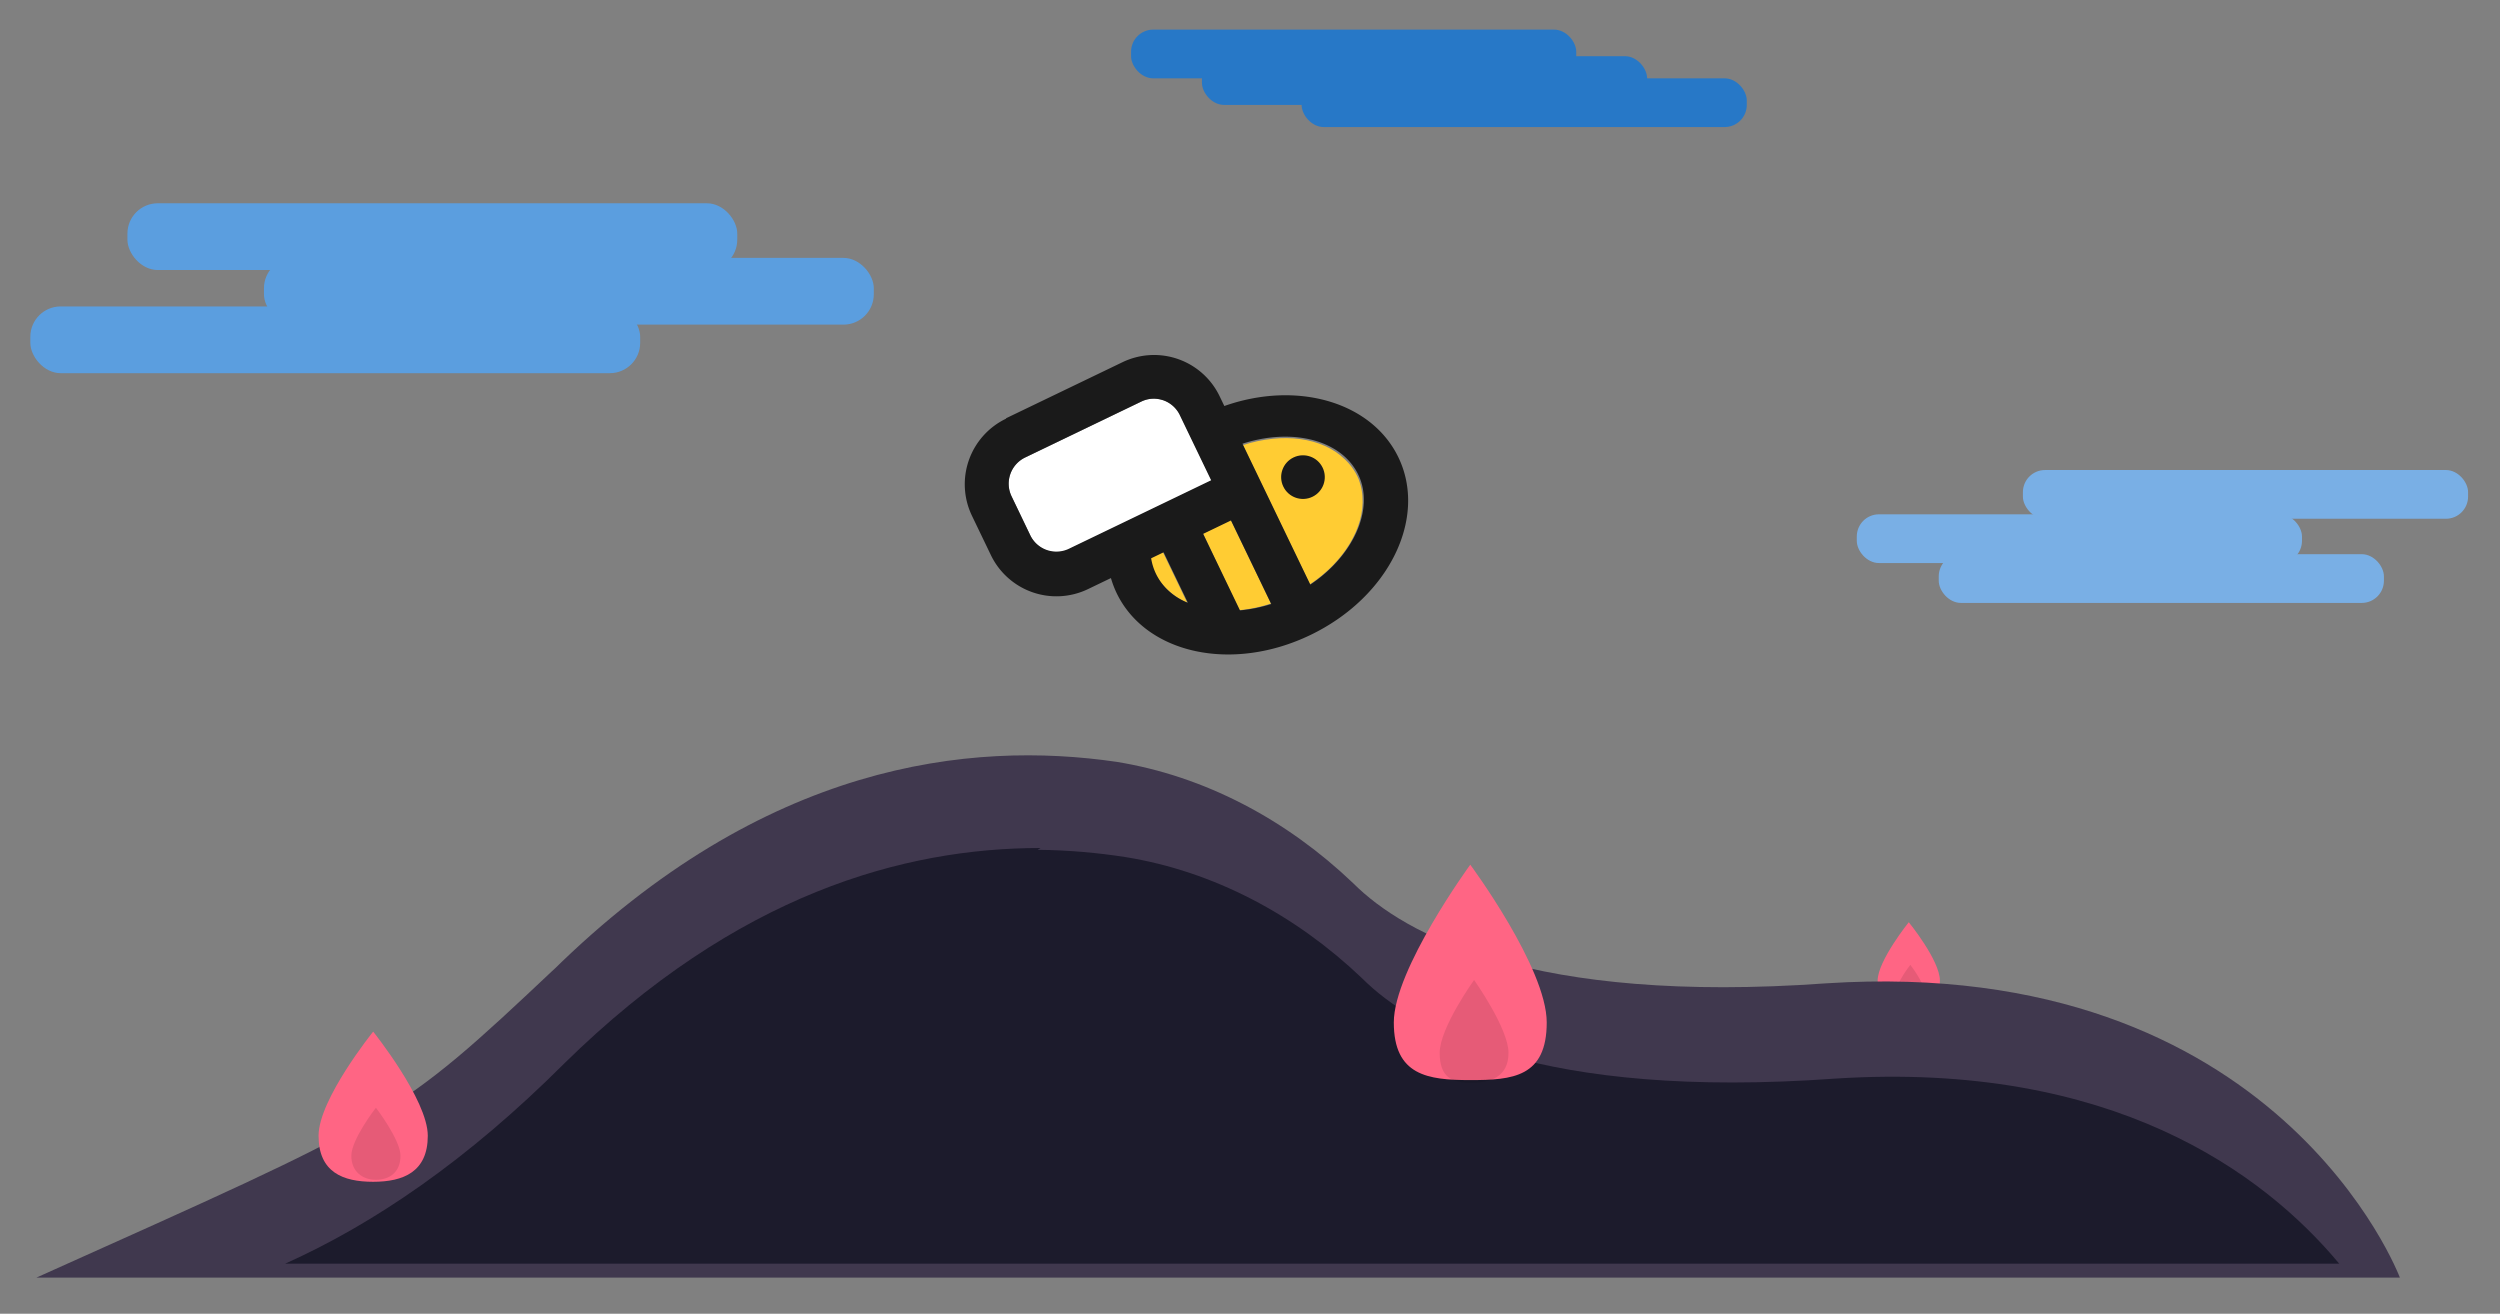 <?xml version="1.0" encoding="UTF-8"?>
<svg width="824" height="433" data-name="Layer 1" version="1.1" viewBox="0 0 824 433" xmlns="http://www.w3.org/2000/svg" xmlns:cc="http://creativecommons.org/ns#" xmlns:dc="http://purl.org/dc/elements/1.1/" xmlns:rdf="http://www.w3.org/1999/02/22-rdf-syntax-ns#" xmlns:xlink="http://www.w3.org/1999/xlink">
 <rect x="0" y="0" width="824" height="433" fill="#808080" stroke="none"/>
 <defs>
  <style>.cls-1 {
        fill: #fc3;
      }

      .cls-2 {
        fill: #1a1a1a;
      }

      .cls-3 {
        fill: #fff;
      }</style>
 </defs>
 <title>air support</title>
 <g transform="translate(-5 -294)">
  <g transform="matrix(-.54 .26 .26 .54 436 384)" data-name="Layer 2">
   <g data-name="Layer 1">
    <g fill="#fc3">
     <rect class="cls-1" x="98" y="80" width="17" height="0"/>
     <path class="cls-1" d="m114 104h-17v51c0.72-0.1 1.4-0.21 2.1-0.33h0.14a79 79 0 0 0 15-3.9z"/>
     <path class="cls-1" d="m24 115c0 0.44 0.08 0.88 0.14 1.3s0.1 0.61 0.15 0.92 0.12 0.73 0.2 1.1 0.14 0.68 0.23 1 0.15 0.62 0.23 0.93 0.21 0.75 0.33 1.1 0.16 0.5 0.25 0.76c0.14 0.42 0.28 0.84 0.44 1.2 0.06 0.16 0.13 0.32 0.2 0.48 6.2 16 25 28 47 31v-85c-23 3.2-41 15-47 31-0.07 0.16-0.14 0.32-0.2 0.48-0.16 0.42-0.3 0.84-0.44 1.3-0.09 0.25-0.17 0.5-0.25 0.76s-0.22 0.74-0.33 1.1-0.16 0.62-0.23 0.94-0.16 0.68-0.23 1-0.14 0.73-0.2 1.1-0.11 0.62-0.15 0.93-0.1 0.87-0.14 1.3c0 0.25-0.06 0.5-0.07 0.75-0.05 0.7-0.08 1.4-0.08 2.1s0 1.4 0.08 2.1c0.04 0.28 0.04 0.53 0.04 0.78z"/>
     <path class="cls-1" d="m147 109c-0.05-0.39-0.08-0.78-0.14-1.2s-0.17-1-0.27-1.4c0-0.26-0.09-0.51-0.15-0.77q-0.18-0.81-0.42-1.6c0-0.13-0.07-0.27-0.11-0.4h-7.6v31a38 38 0 0 0 6.6-11l0.09-0.21a32 32 0 0 0 1.2-3.7c0.09-0.32 0.17-0.64 0.25-1s0.13-0.55 0.19-0.83c0.12-0.58 0.22-1.2 0.31-1.7l0.06-0.44c0.06-0.52 0.12-1 0.16-1.6 0-0.18 0-0.37 0.05-0.56 0-0.65 0.07-1.3 0.07-2s0-1.6-0.09-2.3c-0.03-0.28-0.08-0.64-0.12-1z"/>
    </g>
    <circle class="cls-2" cx="51" cy="100" r="12" fill="#1a1a1a"/>
    <path class="cls-3" d="m184 24h-71a16 16 0 0 0-16 16v40h87a16 16 0 0 0 16-16v-24a16 16 0 0 0-16-16z" fill="#fff"/>
    <path class="cls-2" d="m184 0h-71a40 40 0 0 0-40 40v6c-42 4.6-74 33-74 67 0 37 38 67 86 67s86-30 86-67a54 54 0 0 0-0.76-8.8h14a40 40 0 0 0 40-40v-24a40 40 0 0 0-40-40zm-111 104v51c-28-3.9-50-22-50-43s21-39 50-43zm41 47a80 80 0 0 1-17 4.3v-51h17zm24-16v-31h7.6a31 31 0 0 1 1.3 8.8c0 8.2-3.3 16-8.9 22zm62-71a16 16 0 0 1-4.7 11l-0.05 0.05a16 16 0 0 1-11 4.6h-87v-40a16 16 0 0 1 4.6-11l0.11-0.09a16 16 0 0 1 1.9-1.6 15 15 0 0 1 2.3-1.4c0.5-0.24 1-0.45 1.5-0.64a16 16 0 0 1 5.3-0.94h71a16 16 0 0 1 16 16z" fill="#1a1a1a"/>
   </g>
  </g>
 </g>
 <g transform="translate(-50 -57)" fill="#5b9edf">
  <rect x="92" y="124" width="201" height="22" rx="10" ry="10"/>
  <rect x="137" y="142" width="201" height="22" rx="10" ry="10"/>
  <rect x="60" y="158" width="201" height="22" rx="10" ry="10"/>
 </g>
 <g transform="translate(-5 -294)">
  <g transform="matrix(.57 0 0 .37 743 336)" stroke-width=".54">
   <path d="m-173 760c0 18-8 19-18 19s-18-1.5-18-19 18-52 18-52 18 34 18 52z" fill="#ff6584"/>
   <path d="m-182 770c0 8.2-4.5 9.9-8.9 9.9s-7.3-1.8-7.3-9.9c0-8.2 8.1-24 8.1-24s8.1 16 8.1 24z" opacity=".1"/>
  </g>
 </g>
 <g transform="translate(-5 -294)">
  <g transform="matrix(-1 0 0 1 883 0)">
   <g transform="translate(87 7.1)">
    <g fill="#b2b1b4">
     <path transform="translate(-158 -94)" d="m767 701c-70-69-138-76-186-69-29 4.7-56 19-78 40-17 17-59 40-156 33-149-9.6-189 97-189 97h779c-118-53-118-52-171-102z" fill="#40384e"/>
    </g>
    <path d="m449 567c-10 0.078-20 0.99-29 2.4-29 4.7-56 19-78 40-17 17-59 40-156 33-91-5.8-141 31-166 61h677c-29-13-60-34-92-66-57-56-112-71-157-71z" fill="#141424" fill-opacity=".79"/>
   </g>
  </g>
 </g>
 <g transform="translate(-5 -294)">
  <g transform="matrix(1.4 0 0 1 757 -129)" stroke-width=".54">
   <path d="m-173 760c0 18-8 19-18 19s-18-1.5-18-19 18-52 18-52 18 34 18 52z" fill="#ff6584"/>
   <path d="m-182 770c0 8.2-4.5 9.9-8.9 9.9s-7.3-1.8-7.3-9.9c0-8.2 8.1-24 8.1-24s8.1 16 8.1 24z" opacity=".1"/>
  </g>
  <g transform="matrix(1 0 0 .66 281 141)">
   <g transform="translate(38 39)" stroke-width=".54">
    <path d="m-173 760c0 18-8 23-18 23s-18-4.8-18-23 18-52 18-52 18 34 18 52z" fill="#ff6584"/>
    <path d="m-182 770c0 8.2-3.6 12-8.1 12s-8.1-4.2-8.1-12c0-8.2 8.1-24 8.1-24s8.1 16 8.1 24z" opacity=".1"/>
   </g>
  </g>
 </g>
 <g transform="matrix(.73 0 0 .73 329 -72)" fill="#2778c7">
  <rect x="92" y="124" width="201" height="22" rx="10" ry="10"/>
  <rect x="137" y="134" width="201" height="22" rx="10" ry="10"/>
  <rect x="60" y="112" width="201" height="22" rx="10" ry="10"/>
 </g>
 <g transform="matrix(.73 0 0 .73 539 79)" fill="#79afe5">
  <rect x="100" y="124" width="201" height="22" rx="10" ry="10"/>
  <rect x="137" y="142" width="201" height="22" rx="10" ry="10"/>
  <rect x="175" y="104" width="201" height="22" rx="10" ry="10"/>
 </g>
</svg>
